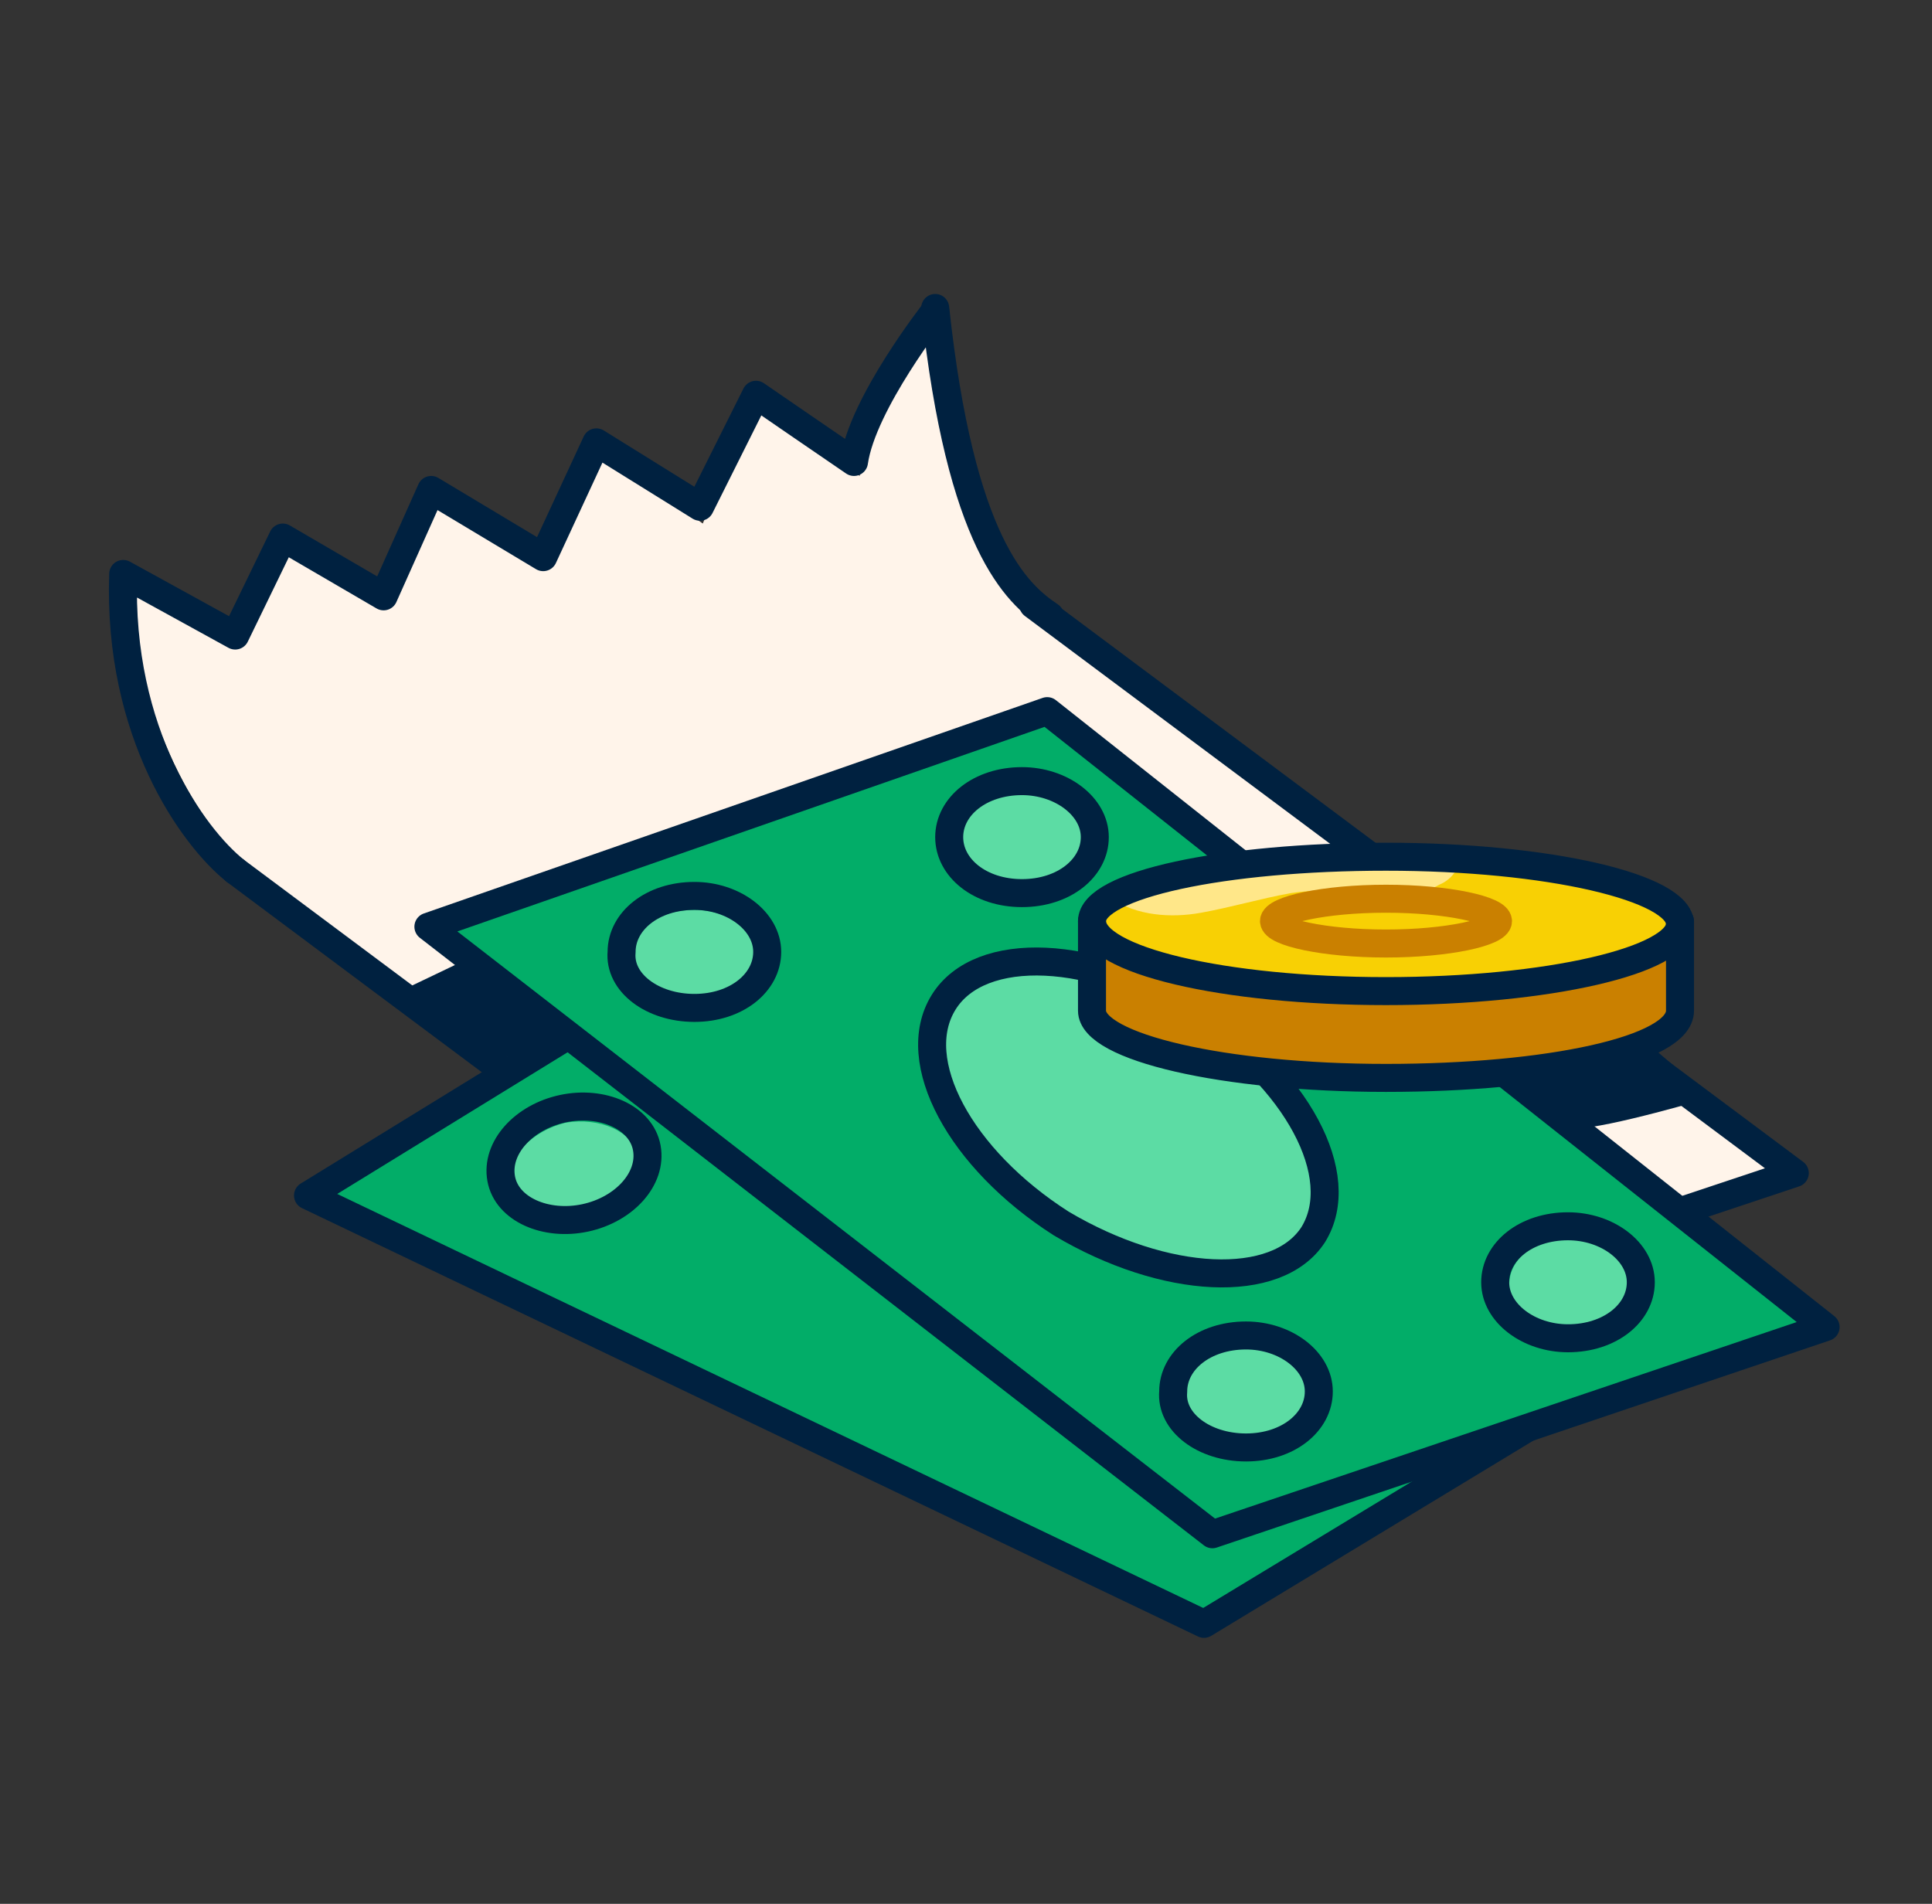 <?xml version="1.0" encoding="utf-8"?>
<!-- Generator: Adobe Illustrator 27.3.1, SVG Export Plug-In . SVG Version: 6.00 Build 0)  -->
<svg version="1.1" id="Layer_1" xmlns="http://www.w3.org/2000/svg" xmlns:xlink="http://www.w3.org/1999/xlink" x="0px" y="0px"
	 viewBox="0 0 69 68" style="enable-background:new 0 0 69 68;" xml:space="preserve">
<rect x="0" y="0" width="69" height="68" fill="#333333" stroke="none"/>
<style type="text/css">
	.st0{fill:#FFF4EA;}
	.st1{fill:none;stroke:#002140;stroke-linecap:round;stroke-linejoin:round;}
	.st2{fill:#02AD68;}
	.st3{fill:#5CDCA4;}
	.st4{fill:#F8D004;}
	.st5{fill:#FFE789;}
	.st6{fill:#CA8000;}
	.st7{fill:none;stroke:#CA8000;stroke-miterlimit:10;}
	.st8{fill:#002140;}
</style>
<path class="st0" d="M59.8,43.2l4.3-1.4L36.1,21c0,0-2-3.9-2.3-5.7c-0.3-1.8-0.1-2.5-0.6-3.6c-1.5,0.5-2.5,5.3-2.5,5.3L27,14
	l-1.9,4.7l-3.7-2.6l-2,3.7l-3.9-2.1l-2,3.6l-3.4-2l-1.8,3.3l-3.8-1.6c0,0,0.5,6.6,4.5,10.1c4.1,3.5,26.6,19.9,26.6,19.9L59.8,43.2
	L59.8,43.2z"/>
<path class="st1" d="M8.4,31.1c-1.5-1.2-4.2-4.9-4-10.6l4,2.2l1.7-3.5l3.6,2.1l1.7-3.8l4,2.4l1.9-4.1l3.7,2.3l2-4
	c0,0,3.2,2.2,3.5,2.4c0.3-2.1,2.9-5.4,2.9-5.4"/>
<path class="st1" d="M37.5,22c-1.2-0.8-3.2-2.6-4.1-11"/>
<path class="st1" d="M36.9,21.6l27.2,20.3l-28.5,9.5L8.4,31.1"/>
<path class="st2" d="M31.2,30.7L11.3,42.6L42.8,58L63,45.7L31.2,30.7z"/>
<path class="st3" d="M31.5,36.8c1.4-0.3,2.3-1.3,2.1-2.2c-0.2-0.9-1.5-1.4-2.8-1.1c-1.4,0.3-2.3,1.3-2.1,2.2
	C28.8,36.6,30.1,37.1,31.5,36.8z"/>
<path class="st3" d="M20.9,43.4c1.2-0.3,2.1-1.2,1.9-2.1c-0.2-0.9-1.4-1.4-2.6-1.2c-1.2,0.3-2.1,1.2-1.9,2.1
	C18.5,43.2,19.6,43.7,20.9,43.4z"/>
<path class="st3" d="M54,48.1c1.2-0.3,2.1-1.2,1.9-2.1c-0.2-0.9-1.4-1.4-2.6-1.2c-1.2,0.3-2.1,1.2-1.9,2.1
	C51.6,47.9,52.8,48.4,54,48.1z"/>
<path class="st1" d="M62.8,46L31,30.4L11,42.7l32,15.3L62.8,46z"/>
<path class="st1" d="M20.9,43.5c1.4-0.3,2.4-1.4,2.2-2.5c-0.2-1.1-1.6-1.7-3-1.4c-1.4,0.3-2.4,1.4-2.2,2.5
	C18.1,43.2,19.5,43.8,20.9,43.5z"/>
<path class="st1" d="M53.9,48.4c1.4-0.3,2.4-1.4,2.2-2.5c-0.2-1.1-1.6-1.7-3-1.4s-2.4,1.4-2.2,2.5C51.1,48.1,52.5,48.7,53.9,48.4z"
	/>
<path class="st1" d="M31.5,37c1.4-0.3,2.4-1.4,2.2-2.5c-0.2-1.1-1.6-1.7-3-1.4c-1.4,0.3-2.4,1.4-2.2,2.5
	C28.7,36.7,30.1,37.3,31.5,37z"/>
<path class="st2" d="M37.6,25.7l-22,7.4l27.5,21.7l22.3-7.7L37.6,25.7z"/>
<path class="st3" d="M36.5,31.7c1.4,0,2.5-0.7,2.5-1.7c0-0.9-1.1-1.7-2.5-1.7S34,29.1,34,30C34,31,35.2,31.7,36.5,31.7z"/>
<path class="st3" d="M24.8,35.9c1.3,0,2.3-0.7,2.3-1.7c0-0.9-1-1.7-2.3-1.7s-2.3,0.7-2.3,1.7C22.5,35.2,23.5,35.9,24.8,35.9z"/>
<path class="st3" d="M44.4,51.4c1.3,0,2.3-0.7,2.3-1.7c0-0.9-1-1.7-2.3-1.7s-2.3,0.7-2.3,1.7C42.2,50.6,43.2,51.4,44.4,51.4z"/>
<path class="st3" d="M56.2,47.6c1.3,0,2.3-0.7,2.3-1.7c0-0.9-1-1.7-2.3-1.7c-1.3,0-2.3,0.7-2.3,1.7C53.9,46.8,54.9,47.6,56.2,47.6z"
	/>
<path class="st3" d="M44.7,37.6c0,0-6.4-4.3-9.5-2.8c-3.1,1.5-0.5,6.4,1.1,7.6c1.6,1.2,6.6,4,9.6,2.6C48.9,43.6,46.2,38.3,44.7,37.6
	L44.7,37.6z"/>
<path class="st1" d="M65.2,47.4l-27.8-22l-22.1,7.7l28,21.7L65.2,47.4z"/>
<path class="st1" d="M24.8,36c1.5,0,2.6-0.9,2.6-2c0-1.1-1.2-2-2.6-2c-1.5,0-2.6,0.9-2.6,2C22.1,35.1,23.3,36,24.8,36z"/>
<path class="st1" d="M44.5,51.7c1.5,0,2.6-0.9,2.6-2c0-1.1-1.2-2-2.6-2c-1.5,0-2.6,0.9-2.6,2C41.8,50.8,43,51.7,44.5,51.7z"/>
<path class="st1" d="M56,47.8c1.5,0,2.6-0.9,2.6-2c0-1.1-1.2-2-2.6-2c-1.5,0-2.6,0.9-2.6,2C53.4,46.9,54.6,47.8,56,47.8z"/>
<path class="st1" d="M36.5,31.9c1.5,0,2.6-0.9,2.6-2c0-1.1-1.2-2-2.6-2c-1.5,0-2.6,0.9-2.6,2C33.9,31,35,31.9,36.5,31.9z"/>
<path class="st1" d="M46.9,44.1c1.3-2.1-0.6-5.6-4.2-7.9c-3.6-2.3-7.7-2.5-9-0.4c-1.3,2.1,0.6,5.6,4.2,7.9
	C41.6,45.9,45.6,46.1,46.9,44.1z"/>
<path class="st4" d="M38.9,33c0,0,1.4,2.8,10.6,2.5c9.3-0.3,10.3-2.1,10.3-2.7c0-0.6-4.2-2.5-9.8-2.4C44.4,30.5,39.1,31.1,38.9,33
	L38.9,33z"/>
<path class="st5" d="M39.7,32.1c0.9,0.6,2.1,0.7,3.2,0.5c1.1-0.2,2.1-0.5,3.2-0.7c1.3-0.2,2.5,0,3.8,0c0.5,0,1,0,1.5-0.3
	c0.5-0.2,0.8-0.7,0.8-1.2c0,0-3.8-0.1-6.8,0.1C42.4,30.8,39.7,32.1,39.7,32.1L39.7,32.1z"/>
<path class="st6" d="M39.1,33.5v3.1c0,0,3.9,2.1,10.8,2.1c7,0,10.1-2.2,10.1-2.2v-3.1c0,0-3.2,2.4-10.4,2.2
	C42.4,35.2,39.9,34.1,39.1,33.5L39.1,33.5z"/>
<path class="st1" d="M49.5,35.4c5.8,0,10.5-1.1,10.5-2.4c0-1.3-4.7-2.4-10.5-2.4S39,31.6,39,32.9C39,34.3,43.7,35.4,49.5,35.4z"/>
<path class="st1" d="M39,32.9v3.2c0,1.3,4.7,2.4,10.5,2.4S60,37.5,60,36.1v-3.2"/>
<path class="st7" d="M49.5,33.7c2.2,0,4-0.4,4-0.8c0-0.4-1.8-0.8-4-0.8c-2.2,0-4,0.4-4,0.8C45.5,33.3,47.3,33.7,49.5,33.7z"/>
<path class="st8" d="M16.6,34.3l-2.3,1.1l3.9,2.4l1.7-1.1L16.6,34.3z"/>
<path class="st8" d="M59,37.4l2.1,1.8c0,0-3.7,1.1-4.8,1.1l-2.1-1.8L59,37.4z"/>
</svg>
